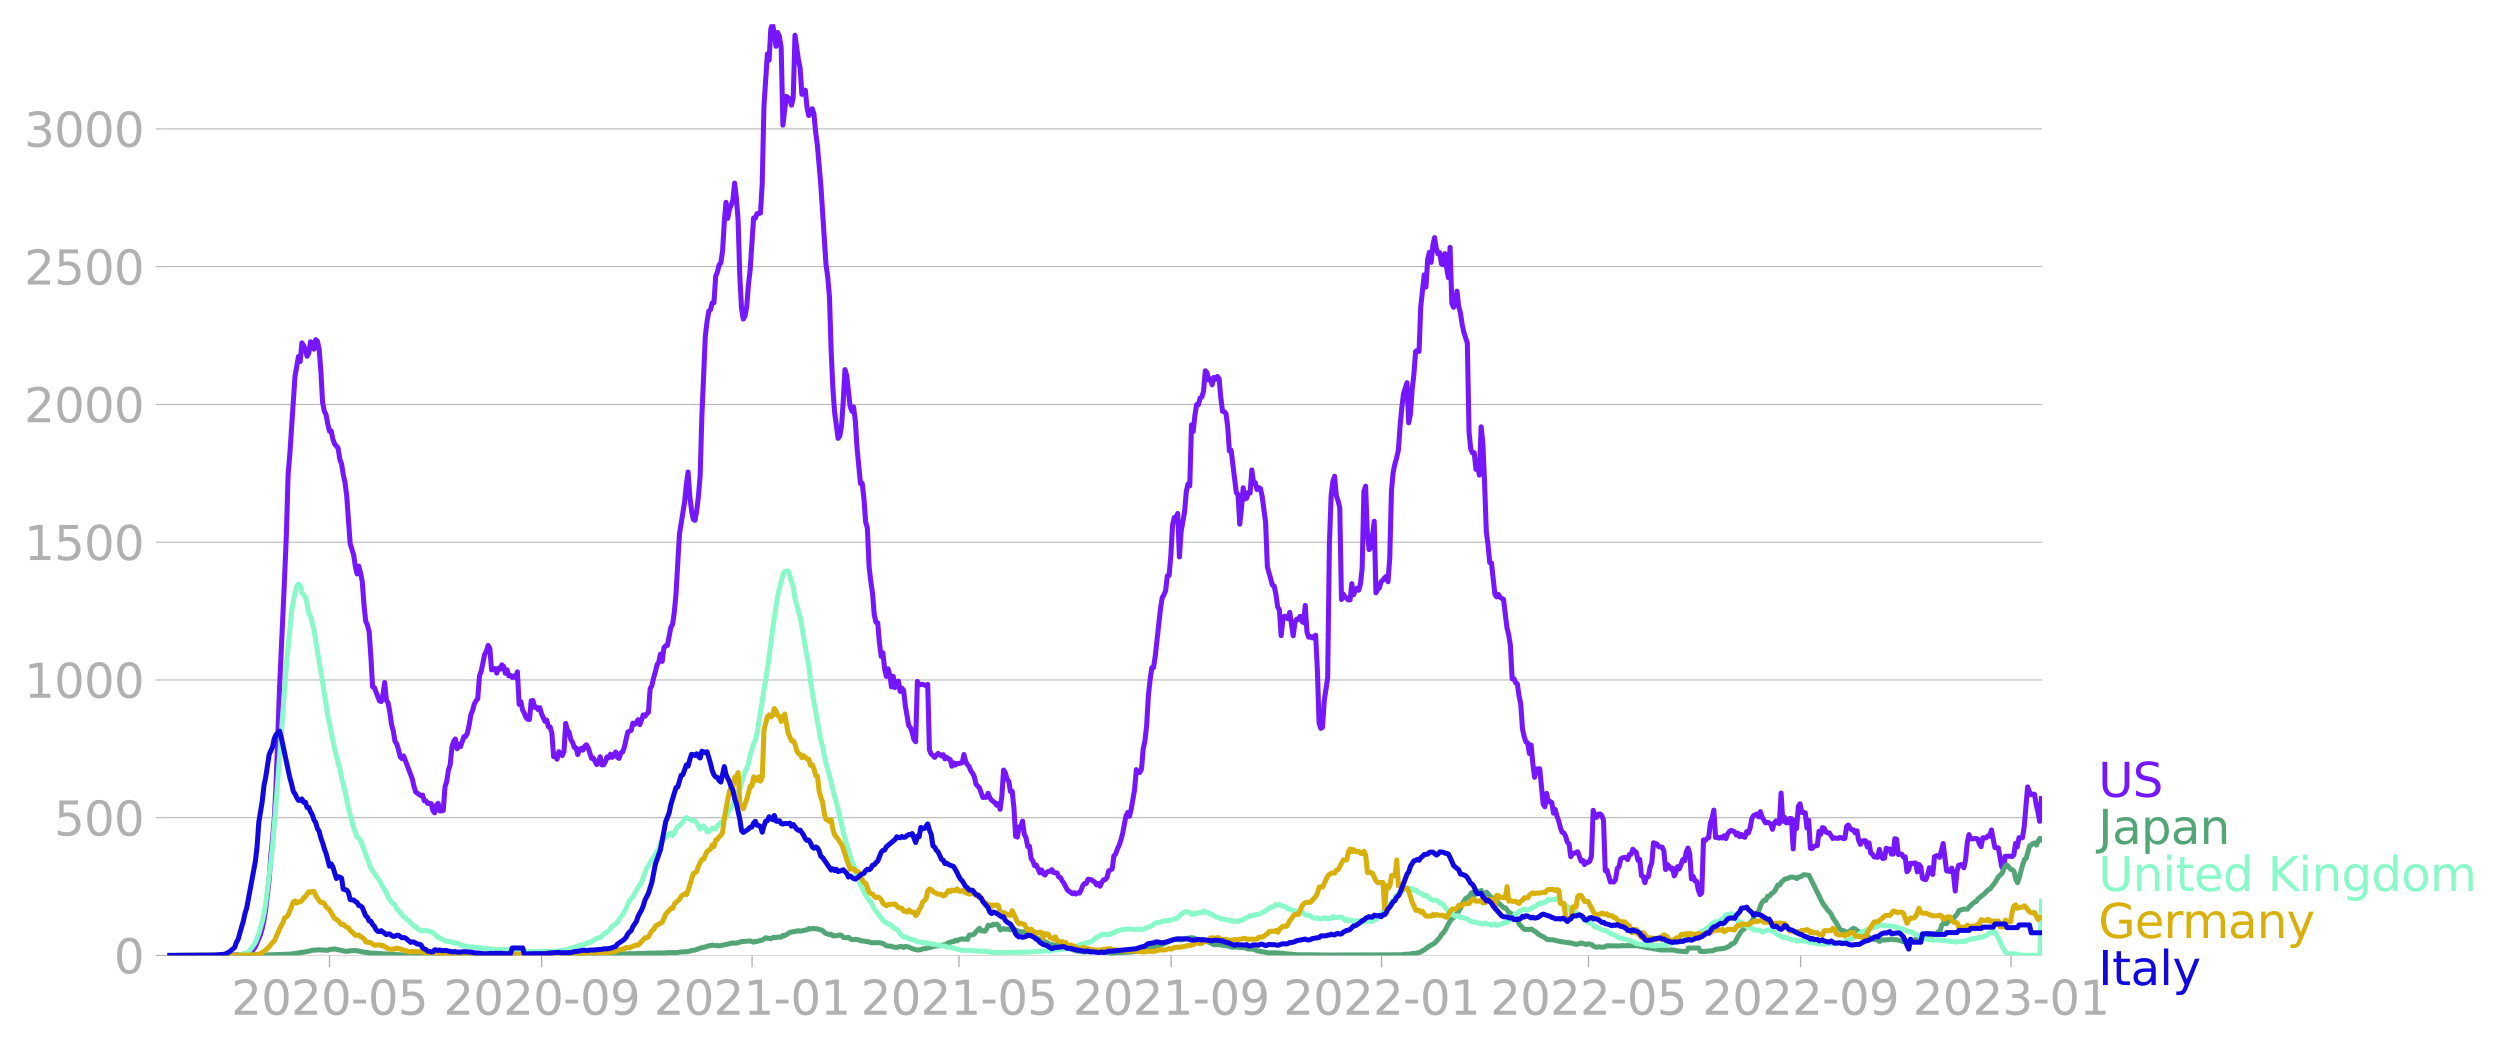 <svg xmlns="http://www.w3.org/2000/svg" xmlns:xlink="http://www.w3.org/1999/xlink" width="992.186" height="416.199" viewBox="0 0 744.14 312.149"><defs><style>*{stroke-linejoin:round;stroke-linecap:butt}</style></defs><g id="figure_1"><path id="patch_1" d="M0 312.15h744.14V0H0v312.15z" style="fill:none"/><g id="axes_1"><path id="patch_2" d="M49.83 284.4h558V7.2h-558v277.2z" style="fill:none"/><g id="matplotlib.axis_1"><g id="xtick_1"><g id="line2d_1"><defs><path id="m6eb4ba0050" d="M0 0v3.5" style="stroke:#b0b0b0;stroke-width:.4"/></defs><use xlink:href="#m6eb4ba0050" x="98.084" y="284.4" style="fill:#b0b0b0;stroke:#b0b0b0;stroke-width:.4"/></g><g id="text_1" style="fill:#b0b0b0" transform="matrix(.14 0 0 -.14 68.836 302.038)"><defs><path id="DejaVuSans-32" d="M1228 531h2203V0H469v531q359 372 979 998 621 627 780 809 303 340 423 576 121 236 121 464 0 372-261 606-261 235-680 235-297 0-627-103-329-103-704-313v638q381 153 712 231 332 78 607 78 725 0 1156-363 431-362 431-968 0-288-108-546-107-257-392-607-78-91-497-524-418-433-1181-1211z" transform="scale(.016)"/><path id="DejaVuSans-30" d="M2034 4250q-487 0-733-480-245-479-245-1442 0-959 245-1439 246-480 733-480 491 0 736 480 246 480 246 1439 0 963-246 1442-245 480-736 480zm0 500q785 0 1199-621 414-620 414-1801 0-1178-414-1799Q2819-91 2034-91q-784 0-1198 620-414 621-414 1799 0 1181 414 1801 414 621 1198 621z" transform="scale(.016)"/><path id="DejaVuSans-2d" d="M313 2009h1684v-512H313v512z" transform="scale(.016)"/><path id="DejaVuSans-35" d="M691 4666h2478v-532H1269V2991q137 47 274 70 138 23 276 23 781 0 1237-428 457-428 457-1159 0-753-469-1171Q2575-91 1722-91q-294 0-599 50Q819 9 494 109v635q281-153 581-228t634-75q541 0 856 284 316 284 316 772 0 487-316 771-315 285-856 285-253 0-505-56-251-56-513-175v2344z" transform="scale(.016)"/></defs><use xlink:href="#DejaVuSans-32"/><use xlink:href="#DejaVuSans-30" x="63.623"/><use xlink:href="#DejaVuSans-32" x="127.246"/><use xlink:href="#DejaVuSans-30" x="190.869"/><use xlink:href="#DejaVuSans-2d" x="254.492"/><use xlink:href="#DejaVuSans-30" x="290.576"/><use xlink:href="#DejaVuSans-35" x="354.199"/></g></g><g id="xtick_2"><use xlink:href="#m6eb4ba0050" id="line2d_2" x="161.225" y="284.4" style="fill:#b0b0b0;stroke:#b0b0b0;stroke-width:.4"/><g id="text_2" style="fill:#b0b0b0" transform="matrix(.14 0 0 -.14 131.977 302.038)"><defs><path id="DejaVuSans-39" d="M703 97v575q238-113 481-172 244-59 479-59 625 0 954 420 330 420 377 1277-181-269-460-413-278-144-615-144-700 0-1108 423-408 424-408 1159 0 718 425 1152 425 435 1131 435 810 0 1236-621 427-620 427-1801 0-1103-524-1761Q2575-91 1691-91q-238 0-482 47Q966 3 703 97zm1256 1978q425 0 673 290 249 291 249 798 0 503-249 795-248 292-673 292t-673-292q-248-292-248-795 0-507 248-798 248-290 673-290z" transform="scale(.016)"/></defs><use xlink:href="#DejaVuSans-32"/><use xlink:href="#DejaVuSans-30" x="63.623"/><use xlink:href="#DejaVuSans-32" x="127.246"/><use xlink:href="#DejaVuSans-30" x="190.869"/><use xlink:href="#DejaVuSans-2d" x="254.492"/><use xlink:href="#DejaVuSans-30" x="290.576"/><use xlink:href="#DejaVuSans-39" x="354.199"/></g></g><g id="xtick_3"><use xlink:href="#m6eb4ba0050" id="line2d_3" x="223.852" y="284.4" style="fill:#b0b0b0;stroke:#b0b0b0;stroke-width:.4"/><g id="text_3" style="fill:#b0b0b0" transform="matrix(.14 0 0 -.14 194.604 302.038)"><defs><path id="DejaVuSans-31" d="M794 531h1031v3560L703 3866v575l1116 225h631V531h1031V0H794v531z" transform="scale(.016)"/></defs><use xlink:href="#DejaVuSans-32"/><use xlink:href="#DejaVuSans-30" x="63.623"/><use xlink:href="#DejaVuSans-32" x="127.246"/><use xlink:href="#DejaVuSans-31" x="190.869"/><use xlink:href="#DejaVuSans-2d" x="254.492"/><use xlink:href="#DejaVuSans-30" x="290.576"/><use xlink:href="#DejaVuSans-31" x="354.199"/></g></g><g id="xtick_4"><use xlink:href="#m6eb4ba0050" id="line2d_4" x="285.453" y="284.4" style="fill:#b0b0b0;stroke:#b0b0b0;stroke-width:.4"/><g id="text_4" style="fill:#b0b0b0" transform="matrix(.14 0 0 -.14 256.205 302.038)"><use xlink:href="#DejaVuSans-32"/><use xlink:href="#DejaVuSans-30" x="63.623"/><use xlink:href="#DejaVuSans-32" x="127.246"/><use xlink:href="#DejaVuSans-31" x="190.869"/><use xlink:href="#DejaVuSans-2d" x="254.492"/><use xlink:href="#DejaVuSans-30" x="290.576"/><use xlink:href="#DejaVuSans-35" x="354.199"/></g></g><g id="xtick_5"><use xlink:href="#m6eb4ba0050" id="line2d_5" x="348.594" y="284.4" style="fill:#b0b0b0;stroke:#b0b0b0;stroke-width:.4"/><g id="text_5" style="fill:#b0b0b0" transform="matrix(.14 0 0 -.14 319.346 302.038)"><use xlink:href="#DejaVuSans-32"/><use xlink:href="#DejaVuSans-30" x="63.623"/><use xlink:href="#DejaVuSans-32" x="127.246"/><use xlink:href="#DejaVuSans-31" x="190.869"/><use xlink:href="#DejaVuSans-2d" x="254.492"/><use xlink:href="#DejaVuSans-30" x="290.576"/><use xlink:href="#DejaVuSans-39" x="354.199"/></g></g><g id="xtick_6"><use xlink:href="#m6eb4ba0050" id="line2d_6" x="411.221" y="284.4" style="fill:#b0b0b0;stroke:#b0b0b0;stroke-width:.4"/><g id="text_6" style="fill:#b0b0b0" transform="matrix(.14 0 0 -.14 381.973 302.038)"><use xlink:href="#DejaVuSans-32"/><use xlink:href="#DejaVuSans-30" x="63.623"/><use xlink:href="#DejaVuSans-32" x="127.246"/><use xlink:href="#DejaVuSans-32" x="190.869"/><use xlink:href="#DejaVuSans-2d" x="254.492"/><use xlink:href="#DejaVuSans-30" x="290.576"/><use xlink:href="#DejaVuSans-31" x="354.199"/></g></g><g id="xtick_7"><use xlink:href="#m6eb4ba0050" id="line2d_7" x="472.822" y="284.4" style="fill:#b0b0b0;stroke:#b0b0b0;stroke-width:.4"/><g id="text_7" style="fill:#b0b0b0" transform="matrix(.14 0 0 -.14 443.574 302.038)"><use xlink:href="#DejaVuSans-32"/><use xlink:href="#DejaVuSans-30" x="63.623"/><use xlink:href="#DejaVuSans-32" x="127.246"/><use xlink:href="#DejaVuSans-32" x="190.869"/><use xlink:href="#DejaVuSans-2d" x="254.492"/><use xlink:href="#DejaVuSans-30" x="290.576"/><use xlink:href="#DejaVuSans-35" x="354.199"/></g></g><g id="xtick_8"><use xlink:href="#m6eb4ba0050" id="line2d_8" x="535.962" y="284.4" style="fill:#b0b0b0;stroke:#b0b0b0;stroke-width:.4"/><g id="text_8" style="fill:#b0b0b0" transform="matrix(.14 0 0 -.14 506.715 302.038)"><use xlink:href="#DejaVuSans-32"/><use xlink:href="#DejaVuSans-30" x="63.623"/><use xlink:href="#DejaVuSans-32" x="127.246"/><use xlink:href="#DejaVuSans-32" x="190.869"/><use xlink:href="#DejaVuSans-2d" x="254.492"/><use xlink:href="#DejaVuSans-30" x="290.576"/><use xlink:href="#DejaVuSans-39" x="354.199"/></g></g><g id="xtick_9"><use xlink:href="#m6eb4ba0050" id="line2d_9" x="598.59" y="284.4" style="fill:#b0b0b0;stroke:#b0b0b0;stroke-width:.4"/><g id="text_9" style="fill:#b0b0b0" transform="matrix(.14 0 0 -.14 569.342 302.038)"><defs><path id="DejaVuSans-33" d="M2597 2516q453-97 707-404 255-306 255-756 0-690-475-1069Q2609-91 1734-91q-293 0-604 58T488 141v609q262-153 574-231 313-78 654-78 593 0 904 234t311 681q0 413-289 645-289 233-804 233h-544v519h569q465 0 712 186t247 536q0 359-255 551-254 193-729 193-260 0-557-57-297-56-653-174v562q360 100 674 150t592 50q719 0 1137-327 419-326 419-882 0-388-222-655t-631-370z" transform="scale(.016)"/></defs><use xlink:href="#DejaVuSans-32"/><use xlink:href="#DejaVuSans-30" x="63.623"/><use xlink:href="#DejaVuSans-32" x="127.246"/><use xlink:href="#DejaVuSans-33" x="190.869"/><use xlink:href="#DejaVuSans-2d" x="254.492"/><use xlink:href="#DejaVuSans-30" x="290.576"/><use xlink:href="#DejaVuSans-31" x="354.199"/></g></g></g><g id="matplotlib.axis_2"><g id="ytick_1"><path id="line2d_10" d="M49.83 284.4h558" clip-path="url(#pcd724d40e9)" style="fill:none;stroke:#b0b0b0;stroke-width:.3;stroke-linecap:square"/><g id="line2d_11"><defs><path id="m6fe2184138" d="M0 0h-3.5" style="stroke:#b0b0b0;stroke-width:.3"/></defs><use xlink:href="#m6fe2184138" x="49.83" y="284.4" style="fill:#b0b0b0;stroke:#b0b0b0;stroke-width:.3"/></g><use xlink:href="#DejaVuSans-30" id="text_10" style="fill:#b0b0b0" transform="matrix(.14 0 0 -.14 33.922 289.719)"/></g><g id="ytick_2"><path id="line2d_12" d="M49.83 243.394h558" clip-path="url(#pcd724d40e9)" style="fill:none;stroke:#b0b0b0;stroke-width:.3;stroke-linecap:square"/><use xlink:href="#m6fe2184138" id="line2d_13" x="49.83" y="243.394" style="fill:#b0b0b0;stroke:#b0b0b0;stroke-width:.3"/><g id="text_11" style="fill:#b0b0b0" transform="matrix(.14 0 0 -.14 16.108 248.713)"><use xlink:href="#DejaVuSans-35"/><use xlink:href="#DejaVuSans-30" x="63.623"/><use xlink:href="#DejaVuSans-30" x="127.246"/></g></g><g id="ytick_3"><path id="line2d_14" d="M49.83 202.388h558" clip-path="url(#pcd724d40e9)" style="fill:none;stroke:#b0b0b0;stroke-width:.3;stroke-linecap:square"/><use xlink:href="#m6fe2184138" id="line2d_15" x="49.83" y="202.388" style="fill:#b0b0b0;stroke:#b0b0b0;stroke-width:.3"/><g id="text_12" style="fill:#b0b0b0" transform="matrix(.14 0 0 -.14 7.2 207.707)"><use xlink:href="#DejaVuSans-31"/><use xlink:href="#DejaVuSans-30" x="63.623"/><use xlink:href="#DejaVuSans-30" x="127.246"/><use xlink:href="#DejaVuSans-30" x="190.869"/></g></g><g id="ytick_4"><path id="line2d_16" d="M49.83 161.382h558" clip-path="url(#pcd724d40e9)" style="fill:none;stroke:#b0b0b0;stroke-width:.3;stroke-linecap:square"/><use xlink:href="#m6fe2184138" id="line2d_17" x="49.83" y="161.382" style="fill:#b0b0b0;stroke:#b0b0b0;stroke-width:.3"/><g id="text_13" style="fill:#b0b0b0" transform="matrix(.14 0 0 -.14 7.2 166.701)"><use xlink:href="#DejaVuSans-31"/><use xlink:href="#DejaVuSans-35" x="63.623"/><use xlink:href="#DejaVuSans-30" x="127.246"/><use xlink:href="#DejaVuSans-30" x="190.869"/></g></g><g id="ytick_5"><path id="line2d_18" d="M49.83 120.376h558" clip-path="url(#pcd724d40e9)" style="fill:none;stroke:#b0b0b0;stroke-width:.3;stroke-linecap:square"/><use xlink:href="#m6fe2184138" id="line2d_19" x="49.83" y="120.376" style="fill:#b0b0b0;stroke:#b0b0b0;stroke-width:.3"/><g id="text_14" style="fill:#b0b0b0" transform="matrix(.14 0 0 -.14 7.2 125.695)"><use xlink:href="#DejaVuSans-32"/><use xlink:href="#DejaVuSans-30" x="63.623"/><use xlink:href="#DejaVuSans-30" x="127.246"/><use xlink:href="#DejaVuSans-30" x="190.869"/></g></g><g id="ytick_6"><path id="line2d_20" d="M49.83 79.37h558" clip-path="url(#pcd724d40e9)" style="fill:none;stroke:#b0b0b0;stroke-width:.3;stroke-linecap:square"/><use xlink:href="#m6fe2184138" id="line2d_21" x="49.83" y="79.37" style="fill:#b0b0b0;stroke:#b0b0b0;stroke-width:.3"/><g id="text_15" style="fill:#b0b0b0" transform="matrix(.14 0 0 -.14 7.2 84.69)"><use xlink:href="#DejaVuSans-32"/><use xlink:href="#DejaVuSans-35" x="63.623"/><use xlink:href="#DejaVuSans-30" x="127.246"/><use xlink:href="#DejaVuSans-30" x="190.869"/></g></g><g id="ytick_7"><path id="line2d_22" d="M49.83 38.364h558" clip-path="url(#pcd724d40e9)" style="fill:none;stroke:#b0b0b0;stroke-width:.3;stroke-linecap:square"/><use xlink:href="#m6fe2184138" id="line2d_23" x="49.83" y="38.364" style="fill:#b0b0b0;stroke:#b0b0b0;stroke-width:.3"/><g id="text_16" style="fill:#b0b0b0" transform="matrix(.14 0 0 -.14 7.2 43.683)"><use xlink:href="#DejaVuSans-33"/><use xlink:href="#DejaVuSans-30" x="63.623"/><use xlink:href="#DejaVuSans-30" x="127.246"/><use xlink:href="#DejaVuSans-30" x="190.869"/></g></g></g><path id="line2d_24" d="m49.83 284.4 17.967-.082 2.567-.152 1.026-.012 1.027-.117 1.54-.211 1.027-.668 1.026-1.37 1.54-3.633.514-1.874.513-2.414.513-3.198 1.027-8.916.513-7.147.514-5.002.513-6.093.513-9.794 1.027-28.54 1.54-33.754.513-12.372.514-17.89.513-6.034 1.54-23.163 1.027-5.834.513 1.464.513-5.53.514.809.513 1.288.513 1.887.514-.984.513-3.34.514.34.513 1.863.513-2.823.514.468.513 2.39.513 6.467.514 9.362.513 2.577.513 1.066.514 2.765.513 2.156.513-.047.514 2.484.513 1.37 1.027 1.242.513 3.351.513 1.3.514 3.187.513 2.367.513 4.03 1.027 14.212 1.027 3.257.513 3.538.513 2.18.514-2.297.513 1.921.513 2.637.514 6.877.513 4.967.513 1.067.514 2.062.513 7.287.513 9.08.514.21 1.54 3.996.513.187.513-1.956.514-3.726.513 5.296.513.796.514 2.8.513 3.632.513 1.91.514 3.105.513.726.513 1.664.514 2.19.513.551.514-.796 2.566 6.795.514 2.25.513 1.675 1.54 1.101.513-.164.514 1.71.513.024.513.75.514-.047.513.094.513 2.12.514.621.513-2.237.513-.586.514 2.25h.513l.513-.165.514-6.97.513-1.641.513-3.445.514-1.476.513-5.225.513-1.804.514-.68.513 2.917.513-1.394.514.762 1.026-2.988.514-.07.513-1.031.513-2.355.514-3.081.513-1.23.513-1.957.514-.914.513-.656.513-6.795.514-1.36 1.026-5.037.514-.914.513-1.734.513.867.514 6.397.513-.457.513.14.514 1.266.513-1.453.514.316.513-1.312.513.469.514 2.038.513-1.019.513 1.804.514-.14.513.597.513-.445.514.55.513-1.757.513 9.654.514-.773.513 2.449.513.972.514 1.277.513.527.513.047.514-5.541.513-.082.513 2.026.514-.082.513.774.513-.574.514 1.827 1.026 2.215.514-.34.513 1.98.513.047.514 1.863.513 6.959.513-.539.514 1.324.513-2.238 1.027 1.148.513-1.148.513-8.412.514 1.957.513.69.513 2.157.514.831.513 1.512.513.105.514 1.992.513-1.383.513-.445.514.516.513-1.125.513-.457.514.844 1.027 3.198.513-.094 1.027 1.957.513-.762.513-1.581.514 2.413.513-.011.513-.903.514-1.464.513.293.513-1.102.514.938.513-.61.513-.972.514 1.558.513.34.513-1.664.514-.222.513-1.36 1.027-4.58 1.026-.516.514-2.144.513.352.513-.54.514-.82.513 1.477 1.027-2.917.513.386.513-.668.514-.48.513-7.065.513-.89.514-2.296.513-1.734.513-2.191.514-.773.513-2.402.513 2.167.514-4.03.513-.598.513-.105 1.027-5.366.513-.867.514-3.585.513-5.589 1.027-17.808 1.54-9.501.513-5.167.514-3.738.513 7.276.513 4.17.514 2.602.513.328.513-2.789.514-4.381.513-6.08.513-17.75 1.027-23.784.513-4.358.514-3.093.513-.457.513-1.992.514-.082.513-7.838.513-1.312.514-2.062.513-.633.513-3.526.514-8.623.513-5.893.513 4.756.514-2.706.513-1.207.513-1.535.514-5.038.513 4.359.513 6.56.514 16.766.513 9.654.513 3.14.514-.843.513-2.847.513-6.386.514-4.592 1.026-15.419.514.059.513-1.37.513.023.514-.211.513-8.775.513-22.823 1.027-15.746.513 1.862.514-9.384.513-1.324.513 2.624.514 3.949.513-4.09.514 1.254.513 3.234.513 23.08 1.027-8.552 1.027.785.513 1.827.513-2.354.514-18.465 1.026 7.276.514 2.507.513 7.803.513-1.23.514.011.513 5.19.513 2.344.514-.89.513-1.149.513 1.523.514 5.495.513 3.878 1.027 11.798 1.54 23.701.513 3.644.513 5.893.514 16.262.513 11.177.513 7.041 1.027 7.71.513-.692.514-3.081.513-7.194.513-9.478.514 1.699 1.026 9.22.514 1.453.513-1.253.513 4.042.514 8.13 1.026 10.615.514-.07.513 4.499.513 7.006.514 1.78.513 11.553.514 4.475.513 3.41.513 6.467.514 2.19.513.153.513 5.975.514 4.007.513-1.043.513 4.687.514 2.308.513-2.238.513 1.78.514 3.598.513-3.14.513 3.35.514-1.558.513-.41.513 3.093.514-.96.513.62.513 4.581 1.027 5.964.513.574.514 1.511.513 1.992.513.691.514-17.937.513 1.031 1.027-.176 1.026.399.514-.375.513 19.507.513 1.23.514.387.513.597 1.027-1.183.513.316.513.457.514-.398.513 1.253.513-.48.514.48.513.176.513 2.004.514-1.008.513.668.513-.48.514.011 1.026-.222.514-2.45.513 1.993.514 1.03.513.54.513 1.288.514.703.513.984.513 2.285 1.027 1.137 1.027 2.835 1.026-.07.514-1.184.513 1.312.513.738 1.027.762.513.75.514-.457.513 1.664.513-3.878.514-7.803.513.785.513 1.874.514.668.513 3.046.513-.047.514 4.98.513 8.423.513.211.514-2.999.513-.246.513-1.511.514 3.925.513.995.513 2.672.514-.106.513 3.702.513.668.514 1.418.513-.176 1.027 2.296.513-.867.513 1.149.514.386.513-.832.513-.246.514-.035.513-.492.513.844 1.027.152.514 1.183.513.176.513 1.008.514.68 1.026 2.014 1.54 1.125.514-.316.513.386.513-.328.514.059.513-.95.513-1.335.514-.597h.513l.513-1.242 1.027.176 1.027.738.513.785.513-.422.514.797.513-1.16.513-.75.514-.082.513-.61.513-1.968 1.027-.585.513-3.902.514-.468.513-1.535.513-1.09.514-1.5.513-1.91 1.027-5.342.513-1.054.513 1.148.514-2.039 1.026-5.916.514-5.928.513.867.513-.047.514-.961.513-6.14.513-2.249.514-4.674.513-8.846.513-4.721.514-3.597.513-.035.514-3.457 1.54-14 .513-3.292.513-.88.514-1.241.513-4.417.513-.105.514-5.753.513-9.197.513-2.308.514-.012.513-1.195.513 12.946.514-7.638 1.026-5.811.514-6.105.513-2.179.513.563.514-18.148.513 1.968.513-4.92.514-3.106.513.082.513-2.003.514-.281.513-1.758.513-6.08.514.562.513 2.168.513-.352.514 1.793.513-2.203.513.563.514-.832.513.597.513 5.647.514 4.136.513.082.513.574.514 3.831.513 7.311.513-.234 1.54 12.63.514.574.513 8.81.513-4.628.514-6.198.513 3.304.514-.222.513-1.687.513.164.514-6.878.513 3.785h.513l.514 2.05.513-.562.513.257.514 2.344 1.026 7.72.514 13.216 1.54 5.53.513.258.513 2.507.514 3.714.513.843.513 7.663.514-4.57.513-1.241.513.316.514.469.513-1.898 1.027 6.959.513-3.855.513-1.09.514.012.513-.843.513 1.523.514.328.513-5.096.513 8.002.514 1.452.513-.21.513.41 1.027-.809.513 9.97.514 16.168.513 1.606.513-.34.514-7.827 1.026-6.9.514-39.846.513-14.317.513-4.23.514-1.581.513 5.729.513 1.5.514 2.108.513 27.345.514-1.663.513.878 1.027.903h.513l.513-4.84.514 3.317.513-1.301.513-.644.514.585.513-1.85.513-4.652.514-22.858.513-1.617.513 13.767.514 5.12.513-.586.513-3.445.514-4.417.513 21.312.513-.973.514-.492.513-1.863.513-.421.514-.68.513-.469.513 1.594.514-7.088.513-20.011.513-5.507.514-2.495.513-1.758.513-2.237.514-7.23.513-5.447.513-4.183 1.027-3.28.513 11.927.514-2.554.513-7.393.513-4.347.514-6.96.513-.257.513.281.514-13.403 1.026-9.408.514 3.632.513-8.213.513-2.108.514 2.964.513-5.003.514-2.355.513 3.257.513 1.617.514-.363.513 3.339.513.222.514-3.304.513 4.171.513 2.964.514-8.997.513 16.625.513 1.206.514-1.359.513-3.433.513 4.617.514 1.792.513 3.503.513 2.343 1.027 3.187.513 26.549.514 5.084.513 1.066.513-.035.514 4.944.513-.89.513 2.59.514-14.365.513 4.745.513 11.716.514 14.61.513 4.019.513 5.307.514.129 1.026 9.29.514.797.513-.75.513.914 1.027.598 1.027 8.47.513 2.05.513 3.223.514 9.888.513-.07.513 1.23.514.328.513 3.597.513 2.437.514 7.393.513 2.296.514 1.57.513.316.513 3.105.514-2.496.513 5.53.513 4.077.514-2.46 1.026-.07 1.027 10.556.513.738.514-3.972.513 2.508.513-.13.514.352.513 3.14.513-1.066.514 2.003.513 1.348.513 2.062.514 1.347.513.223.513.972.514 1.746.513.48.513 3.855.514-.82 1.026-.41.514-.247 1.026 2.8.514-.199.513 1.219.513-.75.514.105.513-.316.513-1.523.514-13.66.513 1.522.513.563.514-.926.513-.082.513.48.514 1.418.513 14.985.513-.153 1.027 3.539.513-.082.514.082.513-.809.513-3.233.514-.516.513-2.32.514-.34 1.026-.128.514.668.513-1.5.513-.105.514-1.465.513.562.513.352.514 2.366.513-.269.513 4.827.514.316.513 1.781.513-1.605.514-.2.513-2.764.513-1.336.514-5.963 1.026.363.514.785 1.026.14.514 1.137.513 5.53.513-1.5.514.492.513.867.513-.292.514 2.331.513-1.113.513-1.652.514.656 1.026-2.753.514.375.513-2.648.513-1.148.514 1.605.513 7.58.513-.761.514 1.324.513.175.513 2.566.514 1.347.513-.527.513-15.746.514.176.513-.563.513-.28.514-4.418.513-1.382.514-2.402.513 8.154.513-.117.514.316.513-.27.513.212.514-.645.513.82.513-1.394.514-.68.513-.362 1.027.421.513.973.513-.54.514 1.032.513-.644.513.597.514.223.513-1.676.513.41.514-1.44.513-2.79.513-.96 1.027-.457.513.832.514-1.57.513 1.664 1.027 1.687.513-.176.513.176.514.398.513 1.535.513-1.816.514-.703.513.621.513.152.514-9.033.513 8.389.513-1.183.514 1.616.513-.011.513-1.254.514.024.513 9.01.513-8.542.514 2.46.513-6.56.513-.785.514 2.577 1.026.106.514 4.522.513-2.285.514 8.319.513.07.513-.621 1.027-.246.513-4.265.514.914.513-1.991.513.187.514 1.125.513.27.513-.013 1.027 1.664.513-.187 1.027.175.513-.27.514.048.513.258.513-.036.514-3.573.513-.433.513.925.514.539.513.012.513.878.514-.62.513 2.858.513 1.195.514-.949.513-.187.513.058.514 1.828.513-1.218.513 3.01.514.364.513.808 1.027.117.513-2.343.513 2.015.514.703.513-.129.513-2.929.514.223.513-.012.513 1.488.514.024.513-4.57.513.141.514 4.558.513-.141.514.035.513.914.513-.117.514 4.44.513-.61.513-1.909.514.035 1.026-.129.514 2.637.513-2.18.513.621.514 3.503.513.317.513.058.514-1.406.513-2.132.513 1.242.514.75.513-5.308.513-.21.514-.082.513.503 1.027-4.1 1.026 8.13 1.027.212.513-1.02.514 1.816.513 4.991.513-5.823.514-1.816.513-.175.513.011.514.89.513-2.249.513-5.225.514-2.402.513 1.277 1.54-.093.513.128.514 1.453.513.844.513-2.66.514.07.513-.07.513-.597.514.117.513-1.851 1.027 5.225 1.027.106 1.026 5.658.514.68.513-3.831 1.027-.024h.513l.513.117.514-.503.513-3.433.513 1.078.514-2.753 1.026.023.514-3.21 1.026-11.939.514 1.394.513.914.513-.176.514.07.513 3.129.513 2.097.514 2.812.513-6.748h0" clip-path="url(#pcd724d40e9)" style="fill:none;stroke:#7516fd;stroke-width:1.5;stroke-linecap:square"/><path id="line2d_25" d="m49.83 284.4 22.074-.094 2.566-.14 2.567.07 2.053.012 7.187-.235 3.08-.457 1.54-.234 1.54-.316.514-.164 2.053-.117 2.567.152.513-.234 1.54-.176 2.567.55 1.026.176 1.027-.21 1.54-.036 1.027.153 1.026.222 2.567.363 9.754.574 2.566-.035.514-.175 2.053.035 1.027-.047.513.222 2.053.036 3.08.058 2.567-.023 8.727-.082 1.54-.059 1.026.035 3.594-.246 2.567-.082 2.053-.363 1.027-.105 1.026-.059 2.567.082 2.567-.187 2.053.093 1.027.106 1.54-.047.513.094 1.027-.024 2.053.094.513-.012 1.027.129 1.027.094.513.082h1.027l2.053-.047 2.567-.012 1.027.082 4.62.14 1.026-.14 1.54.012.514.023.513-.093 1.54.035 1.027-.094 1.54.082.513-.117 6.16-.106.513-.093 2.567.023 1.027-.152 1.026-.106 1.027-.023 1.027-.176.513-.199 1.027-.129 1.54-.597 1.54-.34 1.027-.328 1.026-.188 1.027.164.513-.07.514.129 3.08-.656.513-.188 1.54.012 1.54-.457 2.567-.187 1.026.363.514-.234.513.035.513-.2 1.027-.245 1.027-.668.513.176h.513l.514.14.513-.375 2.567-.152.513-.469.514.059 1.54-.996 2.566-.469.514.141 2.053-.445.513-.352.514.106 1.026-.153.514.153.513-.035.513.292.514-.011.513.304.513.504.514.34 1.026.281.514-.082.513.492 1.027-.012 1.026-.292.514.199.513.55 1.027.141.513-.164.513.433.514.235.513.058.513-.129 1.027.153.513.293 1.027.082 1.54.257.514.258 2.053-.058.513.011 1.027.281 1.027.668 1.54.13.513.257 1.027.059 1.026-.258.514.047.513.234.513-.328 1.027.234 1.027.48 1.54.399 1.026-.14.514-.223 1.026-.117.514-.188 1.026-.164 1.027-.387 1.54-.07 1.027-.27 1.026-.269.514-.41.513-.058.513-.211.514-.012.513-.422.513.2.514-.34 1.026-.282.514.153.513-.106.514.153.513-1.277 1.027-.082.513-.258.513-.738 1.027-.961.513.785.514-.094.513.211.513-.597.514-1.207.513.105.513-.047.514-.363.513.13.513-.177.514.434.513 1.312 1.027-.387.513.2.513-.094 1.027.21 1.54.165.513.105.514.317 1.54.07.513.199.513.469.514.27 1.026.315.514.176.513.375 1.54.644.513.317.514.14 1.54.809.513.058.513.2.514-.012.513.117.514-.035 5.646 1.71 1.027-.023.513.187.514.047 1.026-.129.514.118 2.053-.164h.513l.514.187 2.566.21.514.13 1.026-.106 5.134-.222 2.566-.469.514-.012.513-.175.513-.328 3.08-.703.514.058 1.027-.457.513-.246.513-.093.514-.293 1.026-.422.514-.305 1.54-.445.513.21 1.027.095 1.54-.528.513.047 1.027-.222 1.026.257.514.293.513.047 1.027-.082.513.305.513.094 2.567 1.206 1.027-.093 3.593.55.513.258.514.035.513-.14 2.053.292.514-.082.513.07.514.27.513.129h1.027l.513.035 1.027.469 1.54.281 2.053.375 1.54-.059 1.54.082 3.08.317 2.567.199 1.54-.012 3.593.024 2.567.07 23.1-.082 1.027-.164 1.026-.012 1.54-.27.514.024 1.54-.445.513-.387.513-.222 1.027-.856 2.054-1.16 1.54-1.757.513-.867.513-.445.514-.762 1.026-1.98.514-.867.513-.55.513-.34.514-.808.513-.422 1.027-1.699.513-1.254 1.027-1.558 1.026-.539.514-1.007.513-.188.513.762.514-.797.513-.445.513.176.514-.293.513.984.513.129.514-.61.513.516.513.843.514.141.513.914.513-.129.514.258.513.82.513.293 1.027.996.513.047 1.027 1.3.513.2.514.62.513.434.513.28.514.68.513 1.371 1.54 1.488 1.54.012.514-.13 1.54 1.02.513.54 1.027.55.513.21 1.027.739 1.026.175.514-.058 2.566.597.514.012 1.026.223.514-.059.513.211h.513l1.54.434 1.54-.422 1.54.457.514-.223 1.026.223.514.468.513.246.513.094.514-.152.513.093 1.027.012 1.026-.41 3.594.07 1.027-.117.513.082 1.027-.093.513.082.513-.07.514.07 1.026-.07 2.567.491.513.153 1.54.187.514.176h.513l1.54.304h1.027l1.026.012 1.027-.023 1.027.082 1.026.234 2.567.2.513-1.067 3.08-.035.514 1.031 1.026.047 1.54-.188 1.027-.046 1.027-.434 1.54-.176 1.027-.105 1.54-.68.513-.644.513-.094.514-.34 1.026-1.91 1.027-1.593.513-.304 1.027-1.207.513-.328 1.027-1.02.513-1.077.514-.598 1.026-1.476.514-1.582.513-.96.513-.528.514.047.513-1.218.513-.012.514-.632 1.026-.785 1.027-1.934.513.024.514-.855 1.026-.914 1.027-.235.513-.316.514-.082 1.026.188.514.28.513-.433.513-.082 1.027-.656 1.54.2 4.107 8.341 1.027 1.347.513.82.513.375.514.797.513 1.09 1.027 1.488 1.026 1.874.514.27.513.035 1.027.609 1.026-.574.514-.434.513-.257.513.246.514.468.513.258 1.54 1.125.513.164.514.035.513.445 1.027.387 1.54.422.513.351.513-.34.514-.164.513.082 1.54-.14.513-.176.514.21 1.026.013 1.54.445.514.14.513-.164 1.54-.105.514-.164.513-.047 1.54-.75 1.027-.62 1.026-.516.514-.07.513.937.513-.164.514-.469 1.026-.2.514-.643.513-.106.513-1.804.514-.574.513.117.513-.094.514-.738.513-.234.513-.54.514-.105 1.026-1.195.514-1.019 1.54-.457 1.026.059.514-.715 1.54-1.43.513-.116.513-.785 2.054-1.64 1.026-1.114.514-.199 1.54-1.992 1.027-1.745 1.026-.902.514-1.395.513-.949.513-.128 1.027 1.241.513.106.514.562.513 2.308.513 1.008.514-1.523 1.026-3.878.514-1.5.513-.351 1.027-3.726.513-.281.513-.469.514-.094.513.61.513-1.219.514-.796.513.445h0" clip-path="url(#pcd724d40e9)" style="fill:none;stroke:#53a577;stroke-width:1.5;stroke-linecap:square"/><path id="line2d_26" d="m49.83 284.4 20.534-.094 2.053-.28 1.027-.411.513-.34 1.027-1.195 1.026-1.558 1.027-2.636 1.027-3.597.513-2.402.513-3.081 1.54-12.325.514-4.733 1.026-12.572 3.08-41.1 1.54-16.074 1.027-5.588.513-1.816.514-.727.513.47.513 2.155 1.027 1.16.513 2.027.514 2.975.513.82 1.027 3.949 1.54 9.607.513 2.695 2.054 13.239 2.053 10.087 1.54 5.858.513 2.543 1.027 3.96 1.027 5.26 1.54 5.682 1.026 2.777.514.258.513.82 1.027 2.636 2.053 5.624 1.54 2.32.513.55.514.761 1.026 1.945 1.027 1.71.513 1.22 1.027 1.616 1.027.82.513 1.125.513.433 1.027 1.313.514.585.513.317.513.632.514.2.513.714.513.364.514.55.513.164.513.645 1.027.55.513.047.514-.21 1.54.386 1.026.34 1.027 1.1 1.027.61 1.026.398.514.457 1.026.082.514.047 1.54.504 1.026.082.514.469 3.08.668.513-.176 1.027.27.513-.094 1.027.21.513.07.513.223.514-.14.513.035.513.176 1.027-.07.513.175.514-.047 1.027.059 3.593-.059 2.053.27 2.567.41 1.027-.117 2.053.14.513-.105 1.027.152 1.027-.012 2.053-.21 1.027-.06 2.566-.327 1.54-.574.514-.024.513-.234 1.027-.258.513-.316.513.047.514-.117 1.54-.739 1.027-.152 1.026-.832.514-.27 1.026-.233.514-.41.513-.575 1.54-.995 1.027-1.371.513-.41.513-.153 1.027-1.417.513-.926.514-.457 1.026-1.921 1.027-2.332.513-.738.514-.386 1.54-2.953.513-.574.513-.914 1.54-4.124.514-.656.513-1.078 1.54-2.25 1.027-1.768.513-1.828.513-.387.514-.82 1.54-1.37.513-.282.513.727.514-.668.513-1.219.513-.656 1.027-.867.513-.656.514-.902.513-.34 1.027.469.513.293 1.027.281.513.516 1.027 1.827 1.027-.96 1.026 1.687.514-.012 1.026-.949 1.027.187.513-.949 1.54-1.405.514-.422.513-.832.513-1.113 1.027-1.582.513-1.113 1.027-3.151.513-.586.514-.82 1.54-5.038.513-.984.513-1.512.514-2.437 1.026-3.456.514-1.054.513-2.027 3.08-19.144 1.54-11.587 1.54-10.38 1.027-4.148.513-2.003.514-.88 1.026-.175 1.54 4.71.514 3.679 1.54 5.377 1.54 8.916 1.026 5.519.514 4.65 1.026 6.222 2.054 11.411.513 1.746 1.027 5.143 1.54 5.472.513 2.413 2.053 7.627 1.027 4.98 1.027 3.585 1.026 3.608.514 1.547.513.972 1.54 4.78 1.54 3.105.513 1.172 1.54 2.05 1.027 1.886 2.567 3.48 1.027.785.513.117 1.027.574.513.668 1.027.574.513.422.513.89 1.027.902.513-.047 1.027.492.513.27.514-.012.513.281.513.13.514.327.513.012.513.14.514-.011 1.026.222.514-.023 1.54.41.513-.012 2.567.528.513.023.513.234 1.54.2 2.054.597 1.54.246 2.053-.035 1.027.187.513-.046 1.54.14 1.027.024.513-.047 1.54.34.514-.036.513.13 4.62-.106h2.567l.513-.047.513.07 1.54-.129 1.54-.035 1.027-.14 2.053-.059.514-.117 1.026.035.514.082.513-.234 4.107-.469 1.027-.234 2.053-.551 1.027-.422 1.026-.234 1.54-.492.514-.012.513-.246 1.54-1.277.513-.152 1.027-.656 1.027-.024.513.106.513-.035.514-.27.513-.094 2.053-.949 1.027-.164.513-.129.514.07.513-.175 1.54.14 2.567.012.513-.07 2.567-1.008 1.027-.808.513-.187.513.023 2.054-.586.513.14 2.567-.714.513-.293 1.027-1.007.513-.223.513-.504 1.027.035.513.27.514.445.513-.058.513-.293.514.199.513-.434.513.094.514-.023.513-.48.513.374 1.027.106.513.539.514.023 1.026.75 1.027.21.513.387.514.012 1.026.223.514.082.513-.047.513.386.514-.07.513.188 1.027-.106.513-.21.513-.048.514-.21 1.54-.914.513-.305 1.027-.059.513-.199 1.027-.152 1.54-.68 1.027-.714 1.026-.774.514.082.513-.34.513-.515.514.164.513-.058 1.027.539.513-.07 1.027.808 1.026.222 1.027.375 1.027.527 1.026-.21.514.527.513.351 1.027.14.513.153.513.469.514.187.513.035.513-.117 1.027.363 1.027-.421.513.316.513-.187.514.21.513-.21.513-.457.514.316 2.053-.164.514.305.513.632.513-.234.514.387.513-.235 1.027.328 1.026-.07.514.21.513-.269.513.469 1.027-.445.513.152 1.027-.012.513.047.514-.586.513.047 1.027-.925 1.026-1.383 3.08-3.386 1.027-1.581.513-.34.514-.738 2.053-1.078 1.54.305.513.445.514-.094 1.026.879.514.082 1.026.75.514-.223 1.026.996 1.027.574.514-.106.513.106.513.316.514.492.513.094.513.398.514.797 1.54 1.734.513.2 1.027.714.513-.188 1.027.528.513.023 1.54.445.513.528 1.027.328 1.027.117.513.21 1.54.317.513-.328 1.027.387.513.023.514.305 1.026-.41.514.456 1.54-.48 1.026-.41.514-.047.513-.457.513-.27 1.54-1.85.514-.211.513-.492.513-.164.514-.328.513-.106.514.059.513.175.513-.199 1.54-.878 1.027-.621.513-.364.514.024 1.026-.305 1.027-.855.513.2 1.027-.212.513.082.514-.363.513.504.513.785.514.105.513.434.513.164.514.457.513.726.513.363 1.027.364.513.351 1.027.89 1.027.739 1.026.96 1.54.691 1.027 1.031 1.027.176 1.026.656 1.027.176.513.164 1.027.785 1.027.293 1.54.972.513-.023 1.027.375.513.047 1.027.422.513.023.514.328.513.152.513.352 1.027.152.513.106.514-.047.513.21 1.027-.046 1.026.304.514-.187.513.234.513-.187.514.058.513-.152h1.027l.513-.023.513-.317h.514l2.053-.562.513-.316 1.027-.118 1.027-.574 2.053-.609.513-.375.514-.234h.513l1.54-.996 1.54-.797 1.54-1.546 1.027-.516.513.047.514-.117.513-.492h.513l1.027-1.5h.513l1.027-.293.513.34.514.14 1.026 2.016 1.027.047.513.586.514.386 1.026.492.514.012 1.026.785.514.117 1.026-.059.514.153.513.468 1.027-.398.513-.258 1.027.188 1.026.445 1.027.844.513.152 1.027.668.513-.106.514.047 1.026.469.514.21.513-.035.513.094.514.41.513-.234 2.053.234 1.54.41.514-.011 2.053.375.514-.118.513.176 1.027-.058.513.035 1.027-.153 1.54.059 1.026-.281.514-.024 1.026-.386 1.027-.457.513-.117 1.027-.586 1.027-.492.513-.48.513-.282.514-.433.513-.153.513-.398 1.027-.2 1.027-.491 1.54-.422.513-.316.513-.07.514.257.513-.105.513.117h1.027l.513.164.514-.047 1.54.48.513.211.514.035 2.053.903.513-.082.514.199.513.48.513.082.514.305.513.164 1.027.62.513.364h.513l.514.199.513-.035 1.54.281 1.027-.164 4.106.504.514.012.513.14 2.053-.176.514.036 2.053-.762 2.053-.27.514-.35.513.175 1.54-.598 1.027-.785.513.024.513-.434.514.164 1.027 1.851 1.026 2.238 1.027 1.804.513.574h2.567l1.027.41 6.16.047.513-16.132h0" clip-path="url(#pcd724d40e9)" style="fill:none;stroke:#89f9c9;stroke-width:1.5;stroke-linecap:square"/><path id="line2d_27" d="m49.83 284.4 23.614-.094 1.026-.035 1.54-.047 1.54-.328 1.54-1.101 1.027-.996 1.027-1.312.513-.41 2.053-4.628.514-.808.513-1.406.513-.305.514-.527 1.54-3.89.513-.351.513.644.514-.398.513.035.513-.363.514-.809.513-.386 1.027-1.477.513.188.514-.281.513.047.513 1.171 1.027 1.582.513.515h.514l.513.363.513.926 1.027.89 1.027 1.77.513.785.513.28.514.434 1.026 1.125.514-.105.513.562 1.027.515.513.75 1.027.937.513.54 1.027-.07.513.515.513.21.514.375.513.867.513.176 1.027.152 1.027.739 1.54-.164.513.234.513-.012.514.398.513.211.513.375 1.027.153.513-.13.514.06.513-.305 1.54.457 1.027.363.513.023.514.328.513-.14 3.08.07 1.027.281.513-.058 1.027.011 1.54.047 3.593.234h1.027l2.053.082 1.027.165 3.593.082 1.54-.13 3.593.13 1.54-.2 1.54-.082.514-.093 2.053.222.514-.07 1.026.082 6.16.082.514.07 2.566-.164 5.134.14 5.133-.198 1.027-.282 2.567-.164 1.026.164.514-.117h1.54l2.053-.023 1.027-.117.513-.012 1.027-.516 1.54-.351.513-.07.513-.399 1.027.082 1.027-.48 1.026-.363.514.058 2.053-2.19h.513l.514-.293.513-1.043.513-.773.514-.34.513-1.043 2.053-1.148 1.027-2.425 1.54-1.687.513.011.514-1.323 1.54-1.43.513-.89 1.027-.692.513.211.514-1.23 1.54-5.026.513-.234.513-.41.514-1.629 1.026-1.956.514-.07 1.026-2.356.514-.257.513-.41.513-1.207.514.457.513-1.945.513-.152.514-.774.513-.48.513-.902.514-4.241 1.026-5.542.514-2.413.513-1.031.513-.446.514-2.706.513-.117.513-1.219.514 9.525 1.026 1.207 1.027-2.847 1.027-3.854h.513l.513-2.777 1.027 1.054.513-1.078.514 1.29.513-1.243.513-13.918 1.027-4.066.513-.48.514.62.513-.48.513-2.038.514.879.513 1.206.514.235.513 1.511 1.027-2.18 1.026 5.683 1.027 2.308.513-.035.514 1.008.513 1.944.513.844.514.234.513.996.513-.586 1.027.985.513.082.514 1.816.513-.188.513 1.23.514 1.969.513.199.513 4.452.514 1.898.513 1.406.513 3.503.514 1.617.513.152.513.492.514-.55.513 2.963.513 1.547 1.027 1.277.513.855.514.633 1.026 2.94.514 1.746 1.026 2.754.514-.141.513.023.513.668.514.047.513.305.513 1.523 1.027 1.523.513.304 1.027 2.59.514.445.513.14.513.715.514.305.513-.153.513.2.514.597.513 1.101 1.027.68.513-.34 2.053-.175 1.027 1.09 1.027.187.513.82.513-.012.514.316.513-.574.513.434.514.257.513-.082.513 1.055.514-.574.513-1.23.513-.75.514-1.476.513-.422.513-.574.514-2.39.513-.516.513.152.514.575 1.54.831.513-.035.513.13.514.397.513-.21 1.027-1.406.513.375.513-.551.514.223.513-.06.513-.48.514.633.513.117.513-.28 1.027.655 1.027.422.513-.07.514-.2 1.54.926.513-.328.513 1.101 1.027 1.371.513-.117.514.726.513-.187.513.48.514-.421.513.082.513-.13.514.247.513 2.202.513.164.514-.375.513.399.513.082.514.304.513.082.513-1.405 1.027 2.272.513 1.242.514.48.513-.21 1.027.316 1.026 1.687 1.027-.27.513.657.514.14.513.551.513-.351.514-.13.513.13.513 1.51.514-1.136h.513l.513.188.514 1.008.513.14.513.34.514-.797.513 1.254.514.023.513.235.513-.059.514.351.513-.082.513.797.514.094.513-.188.513.305.514.094.513.375.513.234h1.027l.513-.223.514.059.513.234.513-.011.514.363h1.026l.514.199.513-.094.513.106 1.54-.305 1.027-.105 1.027-.07.513.245 2.053.188.514.222 1.54-.035 2.566.047 1.027.164h1.027l.513.14 1.54-.257 1.027.07 1.027-.07 1.026-.363h2.054l1.026-.445.514.187.513-.14.513-.364 2.054-.094 2.053-.456h.513l1.027-.246.513-.563.514-.21.513.41h1.027l.513-.575.513-.152.514.14 1.026-1.077h1.027l.513.164.514-.235.513.047.513.563 1.027-.094h.513l1.027.34 1.54-.27h1.027l.513-.164.513.024.514-.188.513-.047.514.246 3.08-.011.513-.598h1.027l.513-.281.513-.469.514-.258.513-.69 1.027-.06h.513l.513-.234.514.551.513-.937 1.027-.844h1.026l.514-.773.513-1.031.513-.492.514-.82.513-.434h1.027l1.026-2.46.514-.68.513-.34.513-.117h1.027l1.027-1.206.513-.48.513-1.02.514-1.828h1.026l1.54-3.339 1.027-.82h1.027l.513-.855.513-.129 1.54-2.952h1.027l.514-2.402.513-.867.513.867.514-.668.513.55h1.027l.513.528.513.129.514-.668.513 1.136.513 5.12h1.027l.513.34 1.027 2.18.513.491h1.54l.514 8.014.513-7.088.513.797.514-.703.513-3.093h1.027l.513-4.652.513 7.674.514-.445.513 1.488.513-.258h1.027l.513.996 1.027 3.21.513.961.514 1.36h1.026l.514.597.513-.246.513.855.514.539h1.54l.513-.48.514.304.513-.351.513.28h1.54l.514.47.513.128 1.027-1.757.513-.656h1.027l.513-.422.513-.773.514.293.513-.27.513-.445 1.54-.082 1.027-1.347.513.21.514.446h1.026l.514-.305.513.832.513-.024.514-.28.513-.762 1.54.011.513 2.754.514-3.949.513.094.513.492h1.027l.513.14.514-3.315.513 4.323.513-.222.514.27h1.026l.514.41.513.222.513-.703.514-.258.513-.726h1.027l.513-.75.514-.504.513-.222.513.246.514-.188h1.026l1.027-.222.513.093.514-.574.513-.351 1.54-.012.513.316.514-.246.513.211.513 3.913h1.027l.513 4.195 1.027.351.513-.164.514-3.386h1.026l.514-3.093.513-.375.513.059 1.027 1.792h1.027l.513 1.113.513.75.514 1.195.513.738h1.54l.513-.351.514.258.513.117.513-.164.514.586h1.026l.514.562.513.035.513.668.514.375.513.152h1.027l.513.34.514.656.513.187.513 1.934.514.152.513-.973h.513l.514 1.43.513.27.513.784.514-1.535.513.551.513.973h1.027l.513.714.514-.632.513.48.513-.176h1.027l.513-.914.514-.375.513.387.513.2.514 1.018h1.026l.514.235.513-.879.513.094.514-.293.513-.832h1.027l.513-.305.513.809.514-.832 1.026.246h1.027l.513-.258.514.13.513.62.513-.293.514-.55 1.54-.07.513-.739.514.211.513-.433.513.187h1.027l.513-.258.514.738 1.026-.75 1.54.024.514.21.513-.995.513-.527.514.234.513-.468 2.053.093 1.54-.89h1.027l.513-.2 1.027-.023.513.457 1.54-.023.514.047 1.026.597.514-.363 1.54-.024.513.188.513-.07.514.527 1.026 1.722h1.027l1.027.55.513-.398.513.305.514-.68h1.026l.514-.222.513.234.514.715.513-.316.513.34h1.027l.513.445 1.027.234.513-1.324 1.54.023.514-.07.513-.656.513.223.514 1.452.513.282 1.54-.024.513.328.514-.562.513.14.513-.55h1.027l.513 1.054 1.54.106.514.27h1.026l.514-1.512 2.053-3.128h1.027l1.54-1.219.513-.55.513-.153h1.027l.513-.515.514-.75.513.07.513.316 1.027-.07h.514l.513.434 1.027 2.87.513-.996.513-.574h1.027l.513-.469 1.027-2.425.513 1.242.514.2h1.026l1.54.667.514.152 1.54-.023.513-.21.513.233.514.985.513-.012.513-.656h1.027l.513 1.125.514.433 1.026.187.514 1.266h1.026l.514.21.513-.304.513-.457.514.316 1.54-.011 1.026-.574.514-.164.513-1.23.513.28h1.027l.513-.374.514.586.513-.164.513.609.514-.516h1.027l.513 1.722 1.027.012.513-2.003.513.504h1.027l.513-2.918.514-1.757.513-.363.513 1.019.514-.305h1.026l.514-.445.513.445 1.027 1.36.513.234h1.027l1.026 2.085.514-.668.513.07h0" clip-path="url(#pcd724d40e9)" style="fill:none;stroke:#d8b009;stroke-width:1.5;stroke-linecap:square"/><path id="line2d_28" d="m49.83 284.4 13.86-.082 3.08-.281.514-.164 1.026-.586 1.54-1.277.514-1.5.513-.925 1.027-3.62.513-1.734.513-2.355.514-1.629 2.566-13.836.514-4.417.513-7.24 1.027-6.269.513-4.663.513-2.437 1.027-6.76 1.027-2.355.513-2.472.513-1.101 1.027-1.078.513 1.792 2.567 12.103.513 1.757.514 2.297.513.726.513 1.102.514.82.513.023.513-.422.514.996.513-.058.513 1.605.514-.024.513 1.312.514.797.513 1.652.513.715.514 1.816.513.785.513 2.027.514 1.417.513 1.781.513 1.336 1.027 3.866.513-.691.514 1.007 1.026 3.328.514-.54.513.13.513.304.514 3.28 1.026.293.514.75.513 2.039.513.14.514.012.513.48.513.235.514.937.513.117.513.399 1.027 2.554.513.398.514 1.113.513.082.513.984.514.516.513 1.007.513.504.514.094.513-.293 1.54 1.183.513-.21.514.023.513.457.513.257.514-.058.513-.281h.513l1.027.75.514-.07.513.105 1.54 1.312.513-.152.514.105 1.026.574.514.035.513.188.513.867.514.375.513.199.513.48.514.024.513.199.513-.059.514-.61.513.048.513.176.514-.153.513.176 1.54-.035.513.21.514.036.513.164 1.027-.082.513.152.513.024 1.027-.082.513-.082 1.027.07 1.027.07 1.54.293.513-.023 1.54.175.513.082 2.054-.164.513.07 1.027-.081.513.07.514-.094 1.54.152h1.54l.513-1.698 1.54-.012 1.027.035.513-.07.513 1.816 2.567-.082 4.107-.012.513-.176 3.08-.21.513.117 3.08-.024 1.027-.304 1.54-.188 1.027-.234 1.026.058.514.012.513-.117 1.54-.035 1.027-.13 1.027-.046.513-.14 1.027-.036 1.026-.117 1.027-.422.513-.14.514-.715 1.54-1.03.513-.4.513-.562.514-.984.513-.62.513-.422.514-1.219 1.026-1.488.514-1.546 1.026-1.863.514-1.266.513-1.71 1.027-2.015 1.026-3.269 1.027-5.366 1.54-4.382 1.54-8.271 1.027-2.613.513-2.519 1.54-5.026.513-.2 1.027-3.479.513-.187 1.027-2.906.514.363.513-1.98.513-1.5.514.071.513.246.513-.492.514.797.513.445.513-2.003.514.152.513.281.513-.27 1.027 3.457.513 2.167.514 1.242.513.621.513.152.514.938.513.433 1.027-4.604.513 2.39 1.027 2.144.513 1.546.513.89.514 2.555.513 1.488 1.027 4.604.513 3.421.513.55 1.54-.972.514-.585.513-.036.513-1.206.514-.492.513 1.136.513.117.514.317.513 1.652.513-1.852.514-1.394.513-.164.513-1.171 1.027.867.513-1.266.514 1.676.513.093.514-.187.513.832.513.152.514-.2 1.026.071.514-.152.513.914.513-.504 1.027 1.394.513.34.514-.059 1.026 1.512.514 1.066.513.492.513-.106.514.832.513 1.172.513.422.514-.387.513.258.513.902.514 1.64.513.352 2.567 3.737.513-.387.513.516.514-.375.513.703 1.027-.316.513-.235 1.027 1.055.513 1.113.513-.34 1.027.797.513.152 1.027-.703.513-.515.514-.317.513-.176.513-.843.514-.387.513.176.514-.398.513-.973.513-.117.514-.668.513-.421 1.027-2.637.513-.585.513-.07.514-.985 2.566-2.144.514-.832.513.246.513.036.514-.364.513.258.513-.082.514-.48.513-.281.513.046.514-.34 1.026 2.684.514-1.875.513.164.513-2.777.514.375.513-.058 1.027-1.371.513 1.851.513 1.254.514 3.386.513.398.513.937.514.492 1.026 2.238.514.234.513 1.02.513-.141.514.398 1.54.61 1.026 1.769.514 1.124.513.856.513.527 1.027 1.699.514.351.513.656 1.027.082 1.026 1.313.514.058.513.668.513.293.514 1.03 1.026 1.22.514.585.513 1.324.513.433.514-.421.513.129 1.027.597 1.026.738.514-.082.513 1.078.513.492 1.027.656 1.027 1.547.513 1.312.513.62.514.305.513-.082.513.2 1.027-.282.513-.34 1.027.106 1.027.633.513.457.513.293.514.597 1.026.68 1.027.28 1.027.634.513.316 1.027-.387.513.035 2.054-.27 1.026.54 1.027-.012 1.027.328 3.08.563.513-.106.513.047.514.164 1.026.035 1.54.211 1.027-.14.513.093.514-.047 1.026-.34.514.07 7.7-.772 1.026-.387 1.54-.387.514-.445.513-.293 1.54-.222.514-.235.513-.07 1.54.305 1.54-.375 2.053-.668.514-.024.513-.14 3.08.035 1.027.363 1.026-.058 1.027-.141 1.027.164.513-.094 2.567.352.513-.211 1.54.058.513.141h.514l.513.293 1.54.398.513.282.514.117.513.257.513-.246 1.54.118 1.027.035.514-.14.513.374.513.035.514-.117.513-.246 1.54.129.513-.293h.514l1.026.422 1.027-.363 1.027.093.513-.023 1.027.199 1.54-.469 1.026.07.514-.14.513-.316.513.035 1.027-.293.513-.258 2.567-.492.513.234.514.047.513-.117.513-.304 2.054-.317.513-.48 1.54-.024.513-.21.514-.012.513-.27.513.176.514.047.513-.316.513-.118.514.2.513-.082.514-.516 1.026-.515.514-.07.513-.247 1.027-1.019.513-.023 1.027-.68 1.026-.843.514-.2.513-.527 1.027-.492.513.188.513-.06.514-.573 1.026.258.514-.164.513.386.513-.609.514.023.513-.667.513-1.113.514-.493 1.026-1.651.514-.282.513-1.019.513-.41.514-.96 2.053-5.507.513-.703.514-1.64 1.026-1.594.514-.152.513-.293.513.246.514-.761.513-.399.513-.55 1.027-.106.513-.515.514-.094.513.035 1.027.855.513-.293.514-.644 1.026.094.514.27 1.026.269 1.027 2.202.513 1.242 1.54 1.289.514 1.242.513.058 1.027.434.513.586 1.027 1.71.513.305.513.832.514 1.417.513.492 1.027-.105.513 1.043.513.445.514.75.513-.2 1.027.89.513.903 2.567 2.929.513.223 1.027.058.513.223.513.094.514-.106.513.562.513-.082.514.118 1.026-.387.514-.633.513.223.514-.387.513.13 1.027.515.513-.2.513.27 1.027-.223 1.027-.773.513-.2 1.027.352 1.026.317.514.328.513.117.513.293 1.027-.059.513.13.514-.247.513.059 1.027.914.513-.586.513-.2.514-.808.513-.117.513.07 1.027-.386.513.222.514.41.513.809.513.152 1.027-.668.513-.082.514.399.513-.082 1.027.292 1.026.856.514-.059.513.434 1.027.21.513.258.513.117.514-.21.513.117.513-.246 1.027.562h.514l1.026.586.514.62.513-.01.513.163.514-.34.513.293.513.082.514.211.513.34.513.914.514.175.513.914.513.223 1.027-.094.513-.047.514-.246 1.026-.199.514-.152.513.012.513.34.514-.036.513.375 1.027.363 1.026.27.514-.211.513.129 1.027-.153.513-.117.513.059.514-.305 1.54-.246.513.188 1.54-.668.513.047.514-.293.513-.14 1.54-1.149.513.152 1.027-1.534.514-.399.513-.129 1.54-.96.513.175.514-.222 1.026-1.207.514-.246 1.026-.035.514.094.513-.903 1.027-1.077.513-1.043 1.027-.129.513-.2.513.739 1.027.867.513.808.514-.433 1.54.351 2.053 1.277.513-.047.514.832.513 1.254.513.2.514-.2.513.328.513.48.514.176.513-.387.513-.75.514.188.513.738.513.293.514.094 2.566 1.3.514.094.513.375 1.027.363.513.211.514.387.513-.246.513.374 1.027-.035.513.422 1.027-.293.513.34 1.027.281.513.024.514-.317 1.026.656 1.027-.058.513-.059.514.223 1.54-.082.513.351 1.027.188 1.54-.211.513.058 2.053-1.09.514-.046 1.54-.656.513-.422.513-.152.514.105 1.026-.878 1.027-.352.513.082 1.027-.457.513.633 2.054-.27.513.188 1.027 1.066 1.027 2.495.513 1.102.513-2.93.514.891h2.566l.514-2.507h3.08l.513.187h3.08l.513-.55h3.08l.514-.645h3.08l.513-.597h3.08l.513-.387h3.08l.514-.925h3.08l.513 1.078h3.08l.514-.809h3.08l.513 2.332h3.08" clip-path="url(#pcd724d40e9)" style="fill:none;stroke:#1007e1;stroke-width:1.5;stroke-linecap:square"/><g id="text_17" style="fill:#7516fd" transform="matrix(.14 0 0 -.14 624.57 237.204)"><defs><path id="DejaVuSans-55" d="M556 4666h635V1831q0-750 271-1080 272-329 882-329 606 0 878 329 272 330 272 1080v2835h634V1753q0-912-452-1378Q3225-91 2344-91q-885 0-1337 466-451 466-451 1378v2913z" transform="scale(.016)"/><path id="DejaVuSans-53" d="M3425 4513v-616q-359 172-678 256-319 85-616 85-515 0-795-200t-280-569q0-310 186-468 186-157 705-254l381-78q706-135 1042-474t336-907q0-679-455-1029Q2797-91 1919-91q-331 0-705 75-373 75-773 222v650q384-215 753-325 369-109 725-109 540 0 834 212 294 213 294 607 0 343-211 537t-692 291l-385 75q-706 140-1022 440-315 300-315 835 0 619 436 975t1201 356q329 0 669-60 341-59 697-177z" transform="scale(.016)"/></defs><use xlink:href="#DejaVuSans-55"/><use xlink:href="#DejaVuSans-53" x="73.193"/></g><g id="text_18" style="fill:#53a577" transform="matrix(.14 0 0 -.14 624.57 251.204)"><defs><path id="DejaVuSans-4a" d="M628 4666h631V325q0-844-320-1225T-91-1281h-240v531h197q418 0 590 235 172 234 172 840v4341z" transform="scale(.016)"/><path id="DejaVuSans-61" d="M2194 1759q-697 0-966-159t-269-544q0-306 202-486 202-179 548-179 479 0 768 339t289 901v128h-572zm1147 238V0h-575v531q-197-318-491-470T1556-91q-537 0-855 302-317 302-317 808 0 590 395 890 396 300 1180 300h807v57q0 397-261 614t-733 217q-300 0-585-72-284-72-546-216v532q315 122 612 182 297 61 578 61 760 0 1135-394 375-393 375-1193z" transform="scale(.016)"/><path id="DejaVuSans-70" d="M1159 525v-1856H581v4831h578v-531q182 312 458 463 277 152 661 152 638 0 1036-506 399-506 399-1331T3314 415Q2916-91 2278-91q-384 0-661 152-276 152-458 464zm1957 1222q0 634-261 995t-717 361q-457 0-718-361t-261-995q0-634 261-995t718-361q456 0 717 361t261 995z" transform="scale(.016)"/><path id="DejaVuSans-6e" d="M3513 2113V0h-575v2094q0 497-194 743-194 247-581 247-466 0-735-297-269-296-269-809V0H581v3500h578v-544q207 316 486 472 280 156 646 156 603 0 912-373 310-373 310-1098z" transform="scale(.016)"/></defs><use xlink:href="#DejaVuSans-4a"/><use xlink:href="#DejaVuSans-61" x="29.492"/><use xlink:href="#DejaVuSans-70" x="90.771"/><use xlink:href="#DejaVuSans-61" x="154.248"/><use xlink:href="#DejaVuSans-6e" x="215.527"/></g><g id="text_19" style="fill:#89f9c9" transform="matrix(.14 0 0 -.14 624.57 265.204)"><defs><path id="DejaVuSans-69" d="M603 3500h575V0H603v3500zm0 1363h575v-729H603v729z" transform="scale(.016)"/><path id="DejaVuSans-74" d="M1172 4494v-994h1184v-447H1172V1153q0-428 117-550t477-122h590V0h-590q-666 0-919 248-253 249-253 905v1900H172v447h422v994h578z" transform="scale(.016)"/><path id="DejaVuSans-65" d="M3597 1894v-281H953q38-594 358-905t892-311q331 0 642 81t618 244V178Q3153 47 2828-22t-659-69q-838 0-1327 487-489 488-489 1320 0 859 464 1363 464 505 1252 505 706 0 1117-455 411-454 411-1235zm-575 169q-6 471-264 752-258 282-683 282-481 0-770-272t-333-766l2050 4z" transform="scale(.016)"/><path id="DejaVuSans-64" d="M2906 2969v1894h575V0h-575v525q-181-312-458-464-276-152-664-152-634 0-1033 506-398 507-398 1332t398 1331q399 506 1033 506 388 0 664-152 277-151 458-463zM947 1747q0-634 261-995t717-361q456 0 718 361 263 361 263 995t-263 995q-262 361-718 361t-717-361q-261-361-261-995z" transform="scale(.016)"/><path id="DejaVuSans-4b" d="M628 4666h631V2694l2094 1972h813L1850 2491 4331 0h-831L1259 2247V0H628v4666z" transform="scale(.016)"/><path id="DejaVuSans-67" d="M2906 1791q0 625-258 968-257 344-723 344-462 0-720-344-258-343-258-968 0-622 258-966t720-344q466 0 723 344 258 344 258 966zm575-1357q0-893-397-1329-396-436-1215-436-303 0-572 45t-522 139v559q253-137 500-202 247-66 503-66 566 0 847 295t281 892v285q-178-310-456-463T1784 0Q1141 0 747 490 353 981 353 1791q0 812 394 1302 394 491 1037 491 388 0 666-153t456-462v531h575V434z" transform="scale(.016)"/><path id="DejaVuSans-6f" d="M1959 3097q-462 0-731-361t-269-989q0-628 267-989 268-361 733-361 460 0 728 362 269 363 269 988 0 622-269 986-268 364-728 364zm0 487q750 0 1178-488 429-487 429-1349 0-859-429-1349Q2709-91 1959-91q-753 0-1180 489-426 490-426 1349 0 862 426 1349 427 488 1180 488z" transform="scale(.016)"/><path id="DejaVuSans-6d" d="M3328 2828q216 388 516 572t706 184q547 0 844-383 297-382 297-1088V0h-578v2094q0 503-179 746-178 244-543 244-447 0-707-297-259-296-259-809V0h-578v2094q0 506-178 748t-550 242q-441 0-701-298-259-298-259-808V0H581v3500h578v-544q197 322 472 475t653 153q382 0 649-194 267-193 395-562z" transform="scale(.016)"/></defs><use xlink:href="#DejaVuSans-55"/><use xlink:href="#DejaVuSans-6e" x="73.193"/><use xlink:href="#DejaVuSans-69" x="136.572"/><use xlink:href="#DejaVuSans-74" x="164.355"/><use xlink:href="#DejaVuSans-65" x="203.564"/><use xlink:href="#DejaVuSans-64" x="265.088"/><use xlink:href="#DejaVuSans-20" x="328.564"/><use xlink:href="#DejaVuSans-4b" x="360.352"/><use xlink:href="#DejaVuSans-69" x="425.928"/><use xlink:href="#DejaVuSans-6e" x="453.711"/><use xlink:href="#DejaVuSans-67" x="517.09"/><use xlink:href="#DejaVuSans-64" x="580.566"/><use xlink:href="#DejaVuSans-6f" x="644.043"/><use xlink:href="#DejaVuSans-6d" x="705.225"/></g><g id="text_20" style="fill:#d8b009" transform="matrix(.14 0 0 -.14 624.57 279.204)"><defs><path id="DejaVuSans-47" d="M3809 666v1253H2778v519h1656V434q-365-259-806-392-440-133-940-133-1094 0-1712 639-617 640-617 1780 0 1144 617 1783 618 639 1712 639 456 0 867-113 411-112 758-331v-672q-350 297-744 447t-828 150q-857 0-1287-478-429-478-429-1425 0-944 429-1422 430-478 1287-478 334 0 596 58 263 58 472 180z" transform="scale(.016)"/><path id="DejaVuSans-72" d="M2631 2963q-97 56-211 82-114 27-251 27-488 0-749-317t-261-911V0H581v3500h578v-544q182 319 472 473 291 155 707 155 59 0 131-8 72-7 159-23l3-590z" transform="scale(.016)"/><path id="DejaVuSans-79" d="M2059-325q-243-625-475-815-231-191-618-191H506v481h338q237 0 368 113 132 112 291 531l103 262L191 3500h609L1894 763l1094 2737h609L2059-325z" transform="scale(.016)"/></defs><use xlink:href="#DejaVuSans-47"/><use xlink:href="#DejaVuSans-65" x="77.49"/><use xlink:href="#DejaVuSans-72" x="139.014"/><use xlink:href="#DejaVuSans-6d" x="178.377"/><use xlink:href="#DejaVuSans-61" x="275.789"/><use xlink:href="#DejaVuSans-6e" x="337.068"/><use xlink:href="#DejaVuSans-79" x="400.447"/></g><g id="text_21" style="fill:#1007e1" transform="matrix(.14 0 0 -.14 624.57 293.204)"><defs><path id="DejaVuSans-49" d="M628 4666h631V0H628v4666z" transform="scale(.016)"/><path id="DejaVuSans-6c" d="M603 4863h575V0H603v4863z" transform="scale(.016)"/></defs><use xlink:href="#DejaVuSans-49"/><use xlink:href="#DejaVuSans-74" x="29.492"/><use xlink:href="#DejaVuSans-61" x="68.701"/><use xlink:href="#DejaVuSans-6c" x="129.98"/><use xlink:href="#DejaVuSans-79" x="157.764"/></g></g></g><defs><clipPath id="pcd724d40e9"><path d="M49.83 7.2h558v277.2h-558z"/></clipPath></defs></svg>